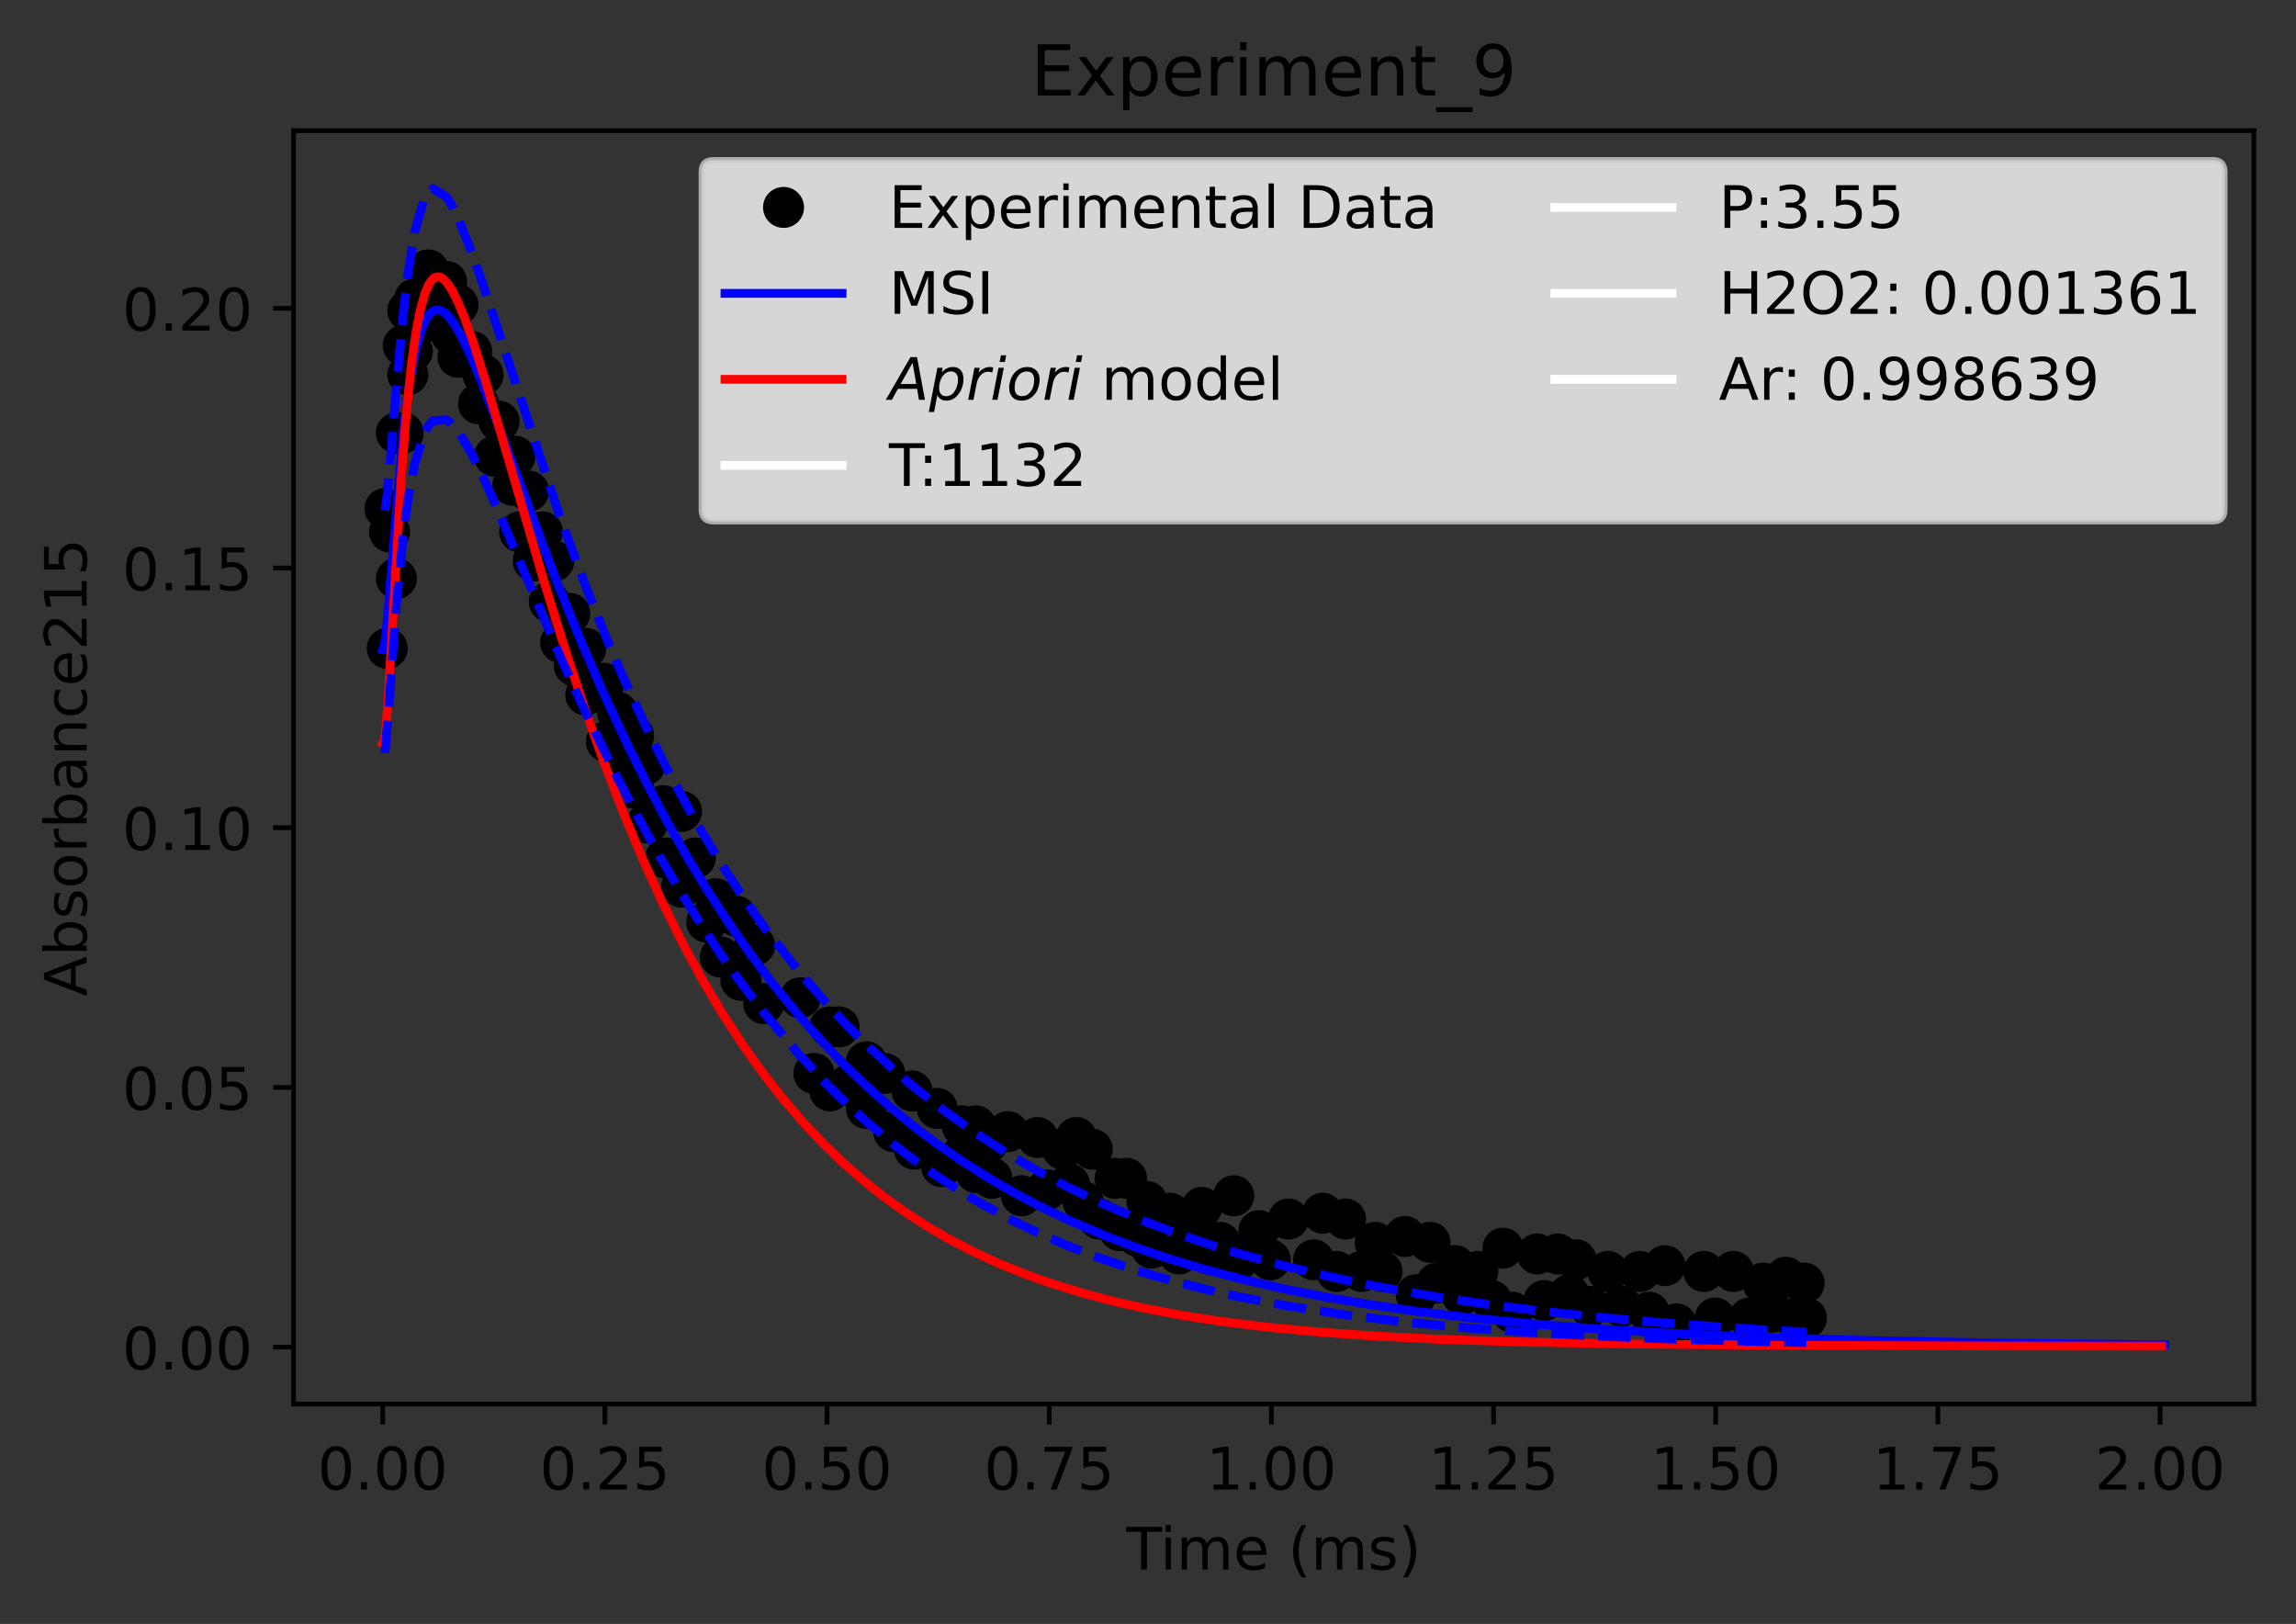 <?xml version="1.0" encoding="utf-8" standalone="no"?>
<!DOCTYPE svg PUBLIC "-//W3C//DTD SVG 1.1//EN"
  "http://www.w3.org/Graphics/SVG/1.1/DTD/svg11.dtd">
<!-- Created with matplotlib (https://matplotlib.org/) -->
<svg height="277.314pt" version="1.1" viewBox="0 0 392.144 277.314" width="392.144pt" xmlns="http://www.w3.org/2000/svg" xmlns:xlink="http://www.w3.org/1999/xlink">
 <rect x="0" y="0" width="392.144" height="277.314" fill="#333333" stroke="none"/>
 <defs>
  <style type="text/css">*{stroke-linecap:butt;stroke-linejoin:round;}</style>
 </defs>
 <g id="figure_1">
  <g id="patch_1">
   <path d="M 0 277.314 
L 392.144 277.314 
L 392.144 0 
L 0 0 
z
" style="fill:none;"/>
  </g>
  <g id="axes_1">
   <g id="patch_2">
    <path d="M 50.144 239.758 
L 384.944 239.758 
L 384.944 22.318 
L 50.144 22.318 
z
" style="fill:none;"/>
   </g>
   <g id="matplotlib.axis_1">
    <g id="xtick_1">
     <g id="line2d_1">
      <defs>
       <path d="M 0 0 
L 0 3.5 
" id="m991ef7a94b" style="stroke:#000000;stroke-width:0.8;"/>
      </defs>
      <g>
       <use style="stroke:#000000;stroke-width:0.8;" x="65.362" xlink:href="#m991ef7a94b" y="239.758"/>
      </g>
     </g>
     <g id="text_1">
      <!-- 0.00 -->
      <g transform="translate(54.229 254.357)scale(0.1 -0.1)">
       <defs>
        <path d="M 31.781 66.406 
Q 24.172 66.406 20.328 58.906 
Q 16.5 51.422 16.5 36.375 
Q 16.5 21.391 20.328 13.891 
Q 24.172 6.391 31.781 6.391 
Q 39.453 6.391 43.281 13.891 
Q 47.125 21.391 47.125 36.375 
Q 47.125 51.422 43.281 58.906 
Q 39.453 66.406 31.781 66.406 
z
M 31.781 74.219 
Q 44.047 74.219 50.516 64.516 
Q 56.984 54.828 56.984 36.375 
Q 56.984 17.969 50.516 8.266 
Q 44.047 -1.422 31.781 -1.422 
Q 19.531 -1.422 13.062 8.266 
Q 6.594 17.969 6.594 36.375 
Q 6.594 54.828 13.062 64.516 
Q 19.531 74.219 31.781 74.219 
z
" id="DejaVuSans-48"/>
        <path d="M 10.688 12.406 
L 21 12.406 
L 21 0 
L 10.688 0 
z
" id="DejaVuSans-46"/>
       </defs>
       <use xlink:href="#DejaVuSans-48"/>
       <use x="63.623" xlink:href="#DejaVuSans-46"/>
       <use x="95.41" xlink:href="#DejaVuSans-48"/>
       <use x="159.033" xlink:href="#DejaVuSans-48"/>
      </g>
     </g>
    </g>
    <g id="xtick_2">
     <g id="line2d_2">
      <g>
       <use style="stroke:#000000;stroke-width:0.8;" x="103.308" xlink:href="#m991ef7a94b" y="239.758"/>
      </g>
     </g>
     <g id="text_2">
      <!-- 0.25 -->
      <g transform="translate(92.175 254.357)scale(0.1 -0.1)">
       <defs>
        <path d="M 19.188 8.297 
L 53.609 8.297 
L 53.609 0 
L 7.328 0 
L 7.328 8.297 
Q 12.938 14.109 22.625 23.891 
Q 32.328 33.688 34.812 36.531 
Q 39.547 41.844 41.422 45.531 
Q 43.312 49.219 43.312 52.781 
Q 43.312 58.594 39.234 62.25 
Q 35.156 65.922 28.609 65.922 
Q 23.969 65.922 18.812 64.312 
Q 13.672 62.703 7.812 59.422 
L 7.812 69.391 
Q 13.766 71.781 18.938 73 
Q 24.125 74.219 28.422 74.219 
Q 39.75 74.219 46.484 68.547 
Q 53.219 62.891 53.219 53.422 
Q 53.219 48.922 51.531 44.891 
Q 49.859 40.875 45.406 35.406 
Q 44.188 33.984 37.641 27.219 
Q 31.109 20.453 19.188 8.297 
z
" id="DejaVuSans-50"/>
        <path d="M 10.797 72.906 
L 49.516 72.906 
L 49.516 64.594 
L 19.828 64.594 
L 19.828 46.734 
Q 21.969 47.469 24.109 47.828 
Q 26.266 48.188 28.422 48.188 
Q 40.625 48.188 47.75 41.5 
Q 54.891 34.812 54.891 23.391 
Q 54.891 11.625 47.562 5.094 
Q 40.234 -1.422 26.906 -1.422 
Q 22.312 -1.422 17.547 -0.641 
Q 12.797 0.141 7.719 1.703 
L 7.719 11.625 
Q 12.109 9.234 16.797 8.062 
Q 21.484 6.891 26.703 6.891 
Q 35.156 6.891 40.078 11.328 
Q 45.016 15.766 45.016 23.391 
Q 45.016 31 40.078 35.438 
Q 35.156 39.891 26.703 39.891 
Q 22.75 39.891 18.812 39.016 
Q 14.891 38.141 10.797 36.281 
z
" id="DejaVuSans-53"/>
       </defs>
       <use xlink:href="#DejaVuSans-48"/>
       <use x="63.623" xlink:href="#DejaVuSans-46"/>
       <use x="95.41" xlink:href="#DejaVuSans-50"/>
       <use x="159.033" xlink:href="#DejaVuSans-53"/>
      </g>
     </g>
    </g>
    <g id="xtick_3">
     <g id="line2d_3">
      <g>
       <use style="stroke:#000000;stroke-width:0.8;" x="141.254" xlink:href="#m991ef7a94b" y="239.758"/>
      </g>
     </g>
     <g id="text_3">
      <!-- 0.50 -->
      <g transform="translate(130.121 254.357)scale(0.1 -0.1)">
       <use xlink:href="#DejaVuSans-48"/>
       <use x="63.623" xlink:href="#DejaVuSans-46"/>
       <use x="95.41" xlink:href="#DejaVuSans-53"/>
       <use x="159.033" xlink:href="#DejaVuSans-48"/>
      </g>
     </g>
    </g>
    <g id="xtick_4">
     <g id="line2d_4">
      <g>
       <use style="stroke:#000000;stroke-width:0.8;" x="179.2" xlink:href="#m991ef7a94b" y="239.758"/>
      </g>
     </g>
     <g id="text_4">
      <!-- 0.75 -->
      <g transform="translate(168.067 254.357)scale(0.1 -0.1)">
       <defs>
        <path d="M 8.203 72.906 
L 55.078 72.906 
L 55.078 68.703 
L 28.609 0 
L 18.312 0 
L 43.219 64.594 
L 8.203 64.594 
z
" id="DejaVuSans-55"/>
       </defs>
       <use xlink:href="#DejaVuSans-48"/>
       <use x="63.623" xlink:href="#DejaVuSans-46"/>
       <use x="95.41" xlink:href="#DejaVuSans-55"/>
       <use x="159.033" xlink:href="#DejaVuSans-53"/>
      </g>
     </g>
    </g>
    <g id="xtick_5">
     <g id="line2d_5">
      <g>
       <use style="stroke:#000000;stroke-width:0.8;" x="217.146" xlink:href="#m991ef7a94b" y="239.758"/>
      </g>
     </g>
     <g id="text_5">
      <!-- 1.00 -->
      <g transform="translate(206.013 254.357)scale(0.1 -0.1)">
       <defs>
        <path d="M 12.406 8.297 
L 28.516 8.297 
L 28.516 63.922 
L 10.984 60.406 
L 10.984 69.391 
L 28.422 72.906 
L 38.281 72.906 
L 38.281 8.297 
L 54.391 8.297 
L 54.391 0 
L 12.406 0 
z
" id="DejaVuSans-49"/>
       </defs>
       <use xlink:href="#DejaVuSans-49"/>
       <use x="63.623" xlink:href="#DejaVuSans-46"/>
       <use x="95.41" xlink:href="#DejaVuSans-48"/>
       <use x="159.033" xlink:href="#DejaVuSans-48"/>
      </g>
     </g>
    </g>
    <g id="xtick_6">
     <g id="line2d_6">
      <g>
       <use style="stroke:#000000;stroke-width:0.8;" x="255.092" xlink:href="#m991ef7a94b" y="239.758"/>
      </g>
     </g>
     <g id="text_6">
      <!-- 1.25 -->
      <g transform="translate(243.959 254.357)scale(0.1 -0.1)">
       <use xlink:href="#DejaVuSans-49"/>
       <use x="63.623" xlink:href="#DejaVuSans-46"/>
       <use x="95.41" xlink:href="#DejaVuSans-50"/>
       <use x="159.033" xlink:href="#DejaVuSans-53"/>
      </g>
     </g>
    </g>
    <g id="xtick_7">
     <g id="line2d_7">
      <g>
       <use style="stroke:#000000;stroke-width:0.8;" x="293.038" xlink:href="#m991ef7a94b" y="239.758"/>
      </g>
     </g>
     <g id="text_7">
      <!-- 1.50 -->
      <g transform="translate(281.905 254.357)scale(0.1 -0.1)">
       <use xlink:href="#DejaVuSans-49"/>
       <use x="63.623" xlink:href="#DejaVuSans-46"/>
       <use x="95.41" xlink:href="#DejaVuSans-53"/>
       <use x="159.033" xlink:href="#DejaVuSans-48"/>
      </g>
     </g>
    </g>
    <g id="xtick_8">
     <g id="line2d_8">
      <g>
       <use style="stroke:#000000;stroke-width:0.8;" x="330.983" xlink:href="#m991ef7a94b" y="239.758"/>
      </g>
     </g>
     <g id="text_8">
      <!-- 1.75 -->
      <g transform="translate(319.851 254.357)scale(0.1 -0.1)">
       <use xlink:href="#DejaVuSans-49"/>
       <use x="63.623" xlink:href="#DejaVuSans-46"/>
       <use x="95.41" xlink:href="#DejaVuSans-55"/>
       <use x="159.033" xlink:href="#DejaVuSans-53"/>
      </g>
     </g>
    </g>
    <g id="xtick_9">
     <g id="line2d_9">
      <g>
       <use style="stroke:#000000;stroke-width:0.8;" x="368.929" xlink:href="#m991ef7a94b" y="239.758"/>
      </g>
     </g>
     <g id="text_9">
      <!-- 2.00 -->
      <g transform="translate(357.797 254.357)scale(0.1 -0.1)">
       <use xlink:href="#DejaVuSans-50"/>
       <use x="63.623" xlink:href="#DejaVuSans-46"/>
       <use x="95.41" xlink:href="#DejaVuSans-48"/>
       <use x="159.033" xlink:href="#DejaVuSans-48"/>
      </g>
     </g>
    </g>
    <g id="text_10">
     <!-- Time (ms) -->
     <g transform="translate(192.345 268.035)scale(0.1 -0.1)">
      <defs>
       <path d="M -0.297 72.906 
L 61.375 72.906 
L 61.375 64.594 
L 35.5 64.594 
L 35.5 0 
L 25.594 0 
L 25.594 64.594 
L -0.297 64.594 
z
" id="DejaVuSans-84"/>
       <path d="M 9.422 54.688 
L 18.406 54.688 
L 18.406 0 
L 9.422 0 
z
M 9.422 75.984 
L 18.406 75.984 
L 18.406 64.594 
L 9.422 64.594 
z
" id="DejaVuSans-105"/>
       <path d="M 52 44.188 
Q 55.375 50.25 60.062 53.125 
Q 64.75 56 71.094 56 
Q 79.641 56 84.281 50.016 
Q 88.922 44.047 88.922 33.016 
L 88.922 0 
L 79.891 0 
L 79.891 32.719 
Q 79.891 40.578 77.094 44.375 
Q 74.312 48.188 68.609 48.188 
Q 61.625 48.188 57.562 43.547 
Q 53.516 38.922 53.516 30.906 
L 53.516 0 
L 44.484 0 
L 44.484 32.719 
Q 44.484 40.625 41.703 44.406 
Q 38.922 48.188 33.109 48.188 
Q 26.219 48.188 22.156 43.531 
Q 18.109 38.875 18.109 30.906 
L 18.109 0 
L 9.078 0 
L 9.078 54.688 
L 18.109 54.688 
L 18.109 46.188 
Q 21.188 51.219 25.484 53.609 
Q 29.781 56 35.688 56 
Q 41.656 56 45.828 52.969 
Q 50 49.953 52 44.188 
z
" id="DejaVuSans-109"/>
       <path d="M 56.203 29.594 
L 56.203 25.203 
L 14.891 25.203 
Q 15.484 15.922 20.484 11.062 
Q 25.484 6.203 34.422 6.203 
Q 39.594 6.203 44.453 7.469 
Q 49.312 8.734 54.109 11.281 
L 54.109 2.781 
Q 49.266 0.734 44.188 -0.344 
Q 39.109 -1.422 33.891 -1.422 
Q 20.797 -1.422 13.156 6.188 
Q 5.516 13.812 5.516 26.812 
Q 5.516 40.234 12.766 48.109 
Q 20.016 56 32.328 56 
Q 43.359 56 49.781 48.891 
Q 56.203 41.797 56.203 29.594 
z
M 47.219 32.234 
Q 47.125 39.594 43.094 43.984 
Q 39.062 48.391 32.422 48.391 
Q 24.906 48.391 20.391 44.141 
Q 15.875 39.891 15.188 32.172 
z
" id="DejaVuSans-101"/>
       <path id="DejaVuSans-32"/>
       <path d="M 31 75.875 
Q 24.469 64.656 21.281 53.656 
Q 18.109 42.672 18.109 31.391 
Q 18.109 20.125 21.312 9.062 
Q 24.516 -2 31 -13.188 
L 23.188 -13.188 
Q 15.875 -1.703 12.234 9.375 
Q 8.594 20.453 8.594 31.391 
Q 8.594 42.281 12.203 53.312 
Q 15.828 64.359 23.188 75.875 
z
" id="DejaVuSans-40"/>
       <path d="M 44.281 53.078 
L 44.281 44.578 
Q 40.484 46.531 36.375 47.5 
Q 32.281 48.484 27.875 48.484 
Q 21.188 48.484 17.844 46.438 
Q 14.5 44.391 14.5 40.281 
Q 14.5 37.156 16.891 35.375 
Q 19.281 33.594 26.516 31.984 
L 29.594 31.297 
Q 39.156 29.25 43.188 25.516 
Q 47.219 21.781 47.219 15.094 
Q 47.219 7.469 41.188 3.016 
Q 35.156 -1.422 24.609 -1.422 
Q 20.219 -1.422 15.453 -0.562 
Q 10.688 0.297 5.422 2 
L 5.422 11.281 
Q 10.406 8.688 15.234 7.391 
Q 20.062 6.109 24.812 6.109 
Q 31.156 6.109 34.562 8.281 
Q 37.984 10.453 37.984 14.406 
Q 37.984 18.062 35.516 20.016 
Q 33.062 21.969 24.703 23.781 
L 21.578 24.516 
Q 13.234 26.266 9.516 29.906 
Q 5.812 33.547 5.812 39.891 
Q 5.812 47.609 11.281 51.797 
Q 16.75 56 26.812 56 
Q 31.781 56 36.172 55.266 
Q 40.578 54.547 44.281 53.078 
z
" id="DejaVuSans-115"/>
       <path d="M 8.016 75.875 
L 15.828 75.875 
Q 23.141 64.359 26.781 53.312 
Q 30.422 42.281 30.422 31.391 
Q 30.422 20.453 26.781 9.375 
Q 23.141 -1.703 15.828 -13.188 
L 8.016 -13.188 
Q 14.5 -2 17.703 9.062 
Q 20.906 20.125 20.906 31.391 
Q 20.906 42.672 17.703 53.656 
Q 14.5 64.656 8.016 75.875 
z
" id="DejaVuSans-41"/>
      </defs>
      <use xlink:href="#DejaVuSans-84"/>
      <use x="57.959" xlink:href="#DejaVuSans-105"/>
      <use x="85.742" xlink:href="#DejaVuSans-109"/>
      <use x="183.154" xlink:href="#DejaVuSans-101"/>
      <use x="244.678" xlink:href="#DejaVuSans-32"/>
      <use x="276.465" xlink:href="#DejaVuSans-40"/>
      <use x="315.479" xlink:href="#DejaVuSans-109"/>
      <use x="412.891" xlink:href="#DejaVuSans-115"/>
      <use x="464.99" xlink:href="#DejaVuSans-41"/>
     </g>
    </g>
   </g>
   <g id="matplotlib.axis_2">
    <g id="ytick_1">
     <g id="line2d_10">
      <defs>
       <path d="M 0 0 
L -3.5 0 
" id="m1f6a746449" style="stroke:#000000;stroke-width:0.8;"/>
      </defs>
      <g>
       <use style="stroke:#000000;stroke-width:0.8;" x="50.144" xlink:href="#m1f6a746449" y="230.047"/>
      </g>
     </g>
     <g id="text_11">
      <!-- 0.00 -->
      <g transform="translate(20.878 233.846)scale(0.1 -0.1)">
       <use xlink:href="#DejaVuSans-48"/>
       <use x="63.623" xlink:href="#DejaVuSans-46"/>
       <use x="95.41" xlink:href="#DejaVuSans-48"/>
       <use x="159.033" xlink:href="#DejaVuSans-48"/>
      </g>
     </g>
    </g>
    <g id="ytick_2">
     <g id="line2d_11">
      <g>
       <use style="stroke:#000000;stroke-width:0.8;" x="50.144" xlink:href="#m1f6a746449" y="185.697"/>
      </g>
     </g>
     <g id="text_12">
      <!-- 0.05 -->
      <g transform="translate(20.878 189.496)scale(0.1 -0.1)">
       <use xlink:href="#DejaVuSans-48"/>
       <use x="63.623" xlink:href="#DejaVuSans-46"/>
       <use x="95.41" xlink:href="#DejaVuSans-48"/>
       <use x="159.033" xlink:href="#DejaVuSans-53"/>
      </g>
     </g>
    </g>
    <g id="ytick_3">
     <g id="line2d_12">
      <g>
       <use style="stroke:#000000;stroke-width:0.8;" x="50.144" xlink:href="#m1f6a746449" y="141.347"/>
      </g>
     </g>
     <g id="text_13">
      <!-- 0.10 -->
      <g transform="translate(20.878 145.147)scale(0.1 -0.1)">
       <use xlink:href="#DejaVuSans-48"/>
       <use x="63.623" xlink:href="#DejaVuSans-46"/>
       <use x="95.41" xlink:href="#DejaVuSans-49"/>
       <use x="159.033" xlink:href="#DejaVuSans-48"/>
      </g>
     </g>
    </g>
    <g id="ytick_4">
     <g id="line2d_13">
      <g>
       <use style="stroke:#000000;stroke-width:0.8;" x="50.144" xlink:href="#m1f6a746449" y="96.998"/>
      </g>
     </g>
     <g id="text_14">
      <!-- 0.15 -->
      <g transform="translate(20.878 100.797)scale(0.1 -0.1)">
       <use xlink:href="#DejaVuSans-48"/>
       <use x="63.623" xlink:href="#DejaVuSans-46"/>
       <use x="95.41" xlink:href="#DejaVuSans-49"/>
       <use x="159.033" xlink:href="#DejaVuSans-53"/>
      </g>
     </g>
    </g>
    <g id="ytick_5">
     <g id="line2d_14">
      <g>
       <use style="stroke:#000000;stroke-width:0.8;" x="50.144" xlink:href="#m1f6a746449" y="52.648"/>
      </g>
     </g>
     <g id="text_15">
      <!-- 0.20 -->
      <g transform="translate(20.878 56.447)scale(0.1 -0.1)">
       <use xlink:href="#DejaVuSans-48"/>
       <use x="63.623" xlink:href="#DejaVuSans-46"/>
       <use x="95.41" xlink:href="#DejaVuSans-50"/>
       <use x="159.033" xlink:href="#DejaVuSans-48"/>
      </g>
     </g>
    </g>
    <g id="text_16">
     <!-- Absorbance215 -->
     <g transform="translate(14.798 170.129)rotate(-90)scale(0.1 -0.1)">
      <defs>
       <path d="M 34.188 63.188 
L 20.797 26.906 
L 47.609 26.906 
z
M 28.609 72.906 
L 39.797 72.906 
L 67.578 0 
L 57.328 0 
L 50.688 18.703 
L 17.828 18.703 
L 11.188 0 
L 0.781 0 
z
" id="DejaVuSans-65"/>
       <path d="M 48.688 27.297 
Q 48.688 37.203 44.609 42.844 
Q 40.531 48.484 33.406 48.484 
Q 26.266 48.484 22.188 42.844 
Q 18.109 37.203 18.109 27.297 
Q 18.109 17.391 22.188 11.75 
Q 26.266 6.109 33.406 6.109 
Q 40.531 6.109 44.609 11.75 
Q 48.688 17.391 48.688 27.297 
z
M 18.109 46.391 
Q 20.953 51.266 25.266 53.625 
Q 29.594 56 35.594 56 
Q 45.562 56 51.781 48.094 
Q 58.016 40.188 58.016 27.297 
Q 58.016 14.406 51.781 6.484 
Q 45.562 -1.422 35.594 -1.422 
Q 29.594 -1.422 25.266 0.953 
Q 20.953 3.328 18.109 8.203 
L 18.109 0 
L 9.078 0 
L 9.078 75.984 
L 18.109 75.984 
z
" id="DejaVuSans-98"/>
       <path d="M 30.609 48.391 
Q 23.391 48.391 19.188 42.75 
Q 14.984 37.109 14.984 27.297 
Q 14.984 17.484 19.156 11.844 
Q 23.344 6.203 30.609 6.203 
Q 37.797 6.203 41.984 11.859 
Q 46.188 17.531 46.188 27.297 
Q 46.188 37.016 41.984 42.703 
Q 37.797 48.391 30.609 48.391 
z
M 30.609 56 
Q 42.328 56 49.016 48.375 
Q 55.719 40.766 55.719 27.297 
Q 55.719 13.875 49.016 6.219 
Q 42.328 -1.422 30.609 -1.422 
Q 18.844 -1.422 12.172 6.219 
Q 5.516 13.875 5.516 27.297 
Q 5.516 40.766 12.172 48.375 
Q 18.844 56 30.609 56 
z
" id="DejaVuSans-111"/>
       <path d="M 41.109 46.297 
Q 39.594 47.172 37.812 47.578 
Q 36.031 48 33.891 48 
Q 26.266 48 22.188 43.047 
Q 18.109 38.094 18.109 28.812 
L 18.109 0 
L 9.078 0 
L 9.078 54.688 
L 18.109 54.688 
L 18.109 46.188 
Q 20.953 51.172 25.484 53.578 
Q 30.031 56 36.531 56 
Q 37.453 56 38.578 55.875 
Q 39.703 55.766 41.062 55.516 
z
" id="DejaVuSans-114"/>
       <path d="M 34.281 27.484 
Q 23.391 27.484 19.188 25 
Q 14.984 22.516 14.984 16.5 
Q 14.984 11.719 18.141 8.906 
Q 21.297 6.109 26.703 6.109 
Q 34.188 6.109 38.703 11.406 
Q 43.219 16.703 43.219 25.484 
L 43.219 27.484 
z
M 52.203 31.203 
L 52.203 0 
L 43.219 0 
L 43.219 8.297 
Q 40.141 3.328 35.547 0.953 
Q 30.953 -1.422 24.312 -1.422 
Q 15.922 -1.422 10.953 3.297 
Q 6 8.016 6 15.922 
Q 6 25.141 12.172 29.828 
Q 18.359 34.516 30.609 34.516 
L 43.219 34.516 
L 43.219 35.406 
Q 43.219 41.609 39.141 45 
Q 35.062 48.391 27.688 48.391 
Q 23 48.391 18.547 47.266 
Q 14.109 46.141 10.016 43.891 
L 10.016 52.203 
Q 14.938 54.109 19.578 55.047 
Q 24.219 56 28.609 56 
Q 40.484 56 46.344 49.844 
Q 52.203 43.703 52.203 31.203 
z
" id="DejaVuSans-97"/>
       <path d="M 54.891 33.016 
L 54.891 0 
L 45.906 0 
L 45.906 32.719 
Q 45.906 40.484 42.875 44.328 
Q 39.844 48.188 33.797 48.188 
Q 26.516 48.188 22.312 43.547 
Q 18.109 38.922 18.109 30.906 
L 18.109 0 
L 9.078 0 
L 9.078 54.688 
L 18.109 54.688 
L 18.109 46.188 
Q 21.344 51.125 25.703 53.562 
Q 30.078 56 35.797 56 
Q 45.219 56 50.047 50.172 
Q 54.891 44.344 54.891 33.016 
z
" id="DejaVuSans-110"/>
       <path d="M 48.781 52.594 
L 48.781 44.188 
Q 44.969 46.297 41.141 47.344 
Q 37.312 48.391 33.406 48.391 
Q 24.656 48.391 19.812 42.844 
Q 14.984 37.312 14.984 27.297 
Q 14.984 17.281 19.812 11.734 
Q 24.656 6.203 33.406 6.203 
Q 37.312 6.203 41.141 7.25 
Q 44.969 8.297 48.781 10.406 
L 48.781 2.094 
Q 45.016 0.344 40.984 -0.531 
Q 36.969 -1.422 32.422 -1.422 
Q 20.062 -1.422 12.781 6.344 
Q 5.516 14.109 5.516 27.297 
Q 5.516 40.672 12.859 48.328 
Q 20.219 56 33.016 56 
Q 37.156 56 41.109 55.141 
Q 45.062 54.297 48.781 52.594 
z
" id="DejaVuSans-99"/>
      </defs>
      <use xlink:href="#DejaVuSans-65"/>
      <use x="68.408" xlink:href="#DejaVuSans-98"/>
      <use x="131.885" xlink:href="#DejaVuSans-115"/>
      <use x="183.984" xlink:href="#DejaVuSans-111"/>
      <use x="245.166" xlink:href="#DejaVuSans-114"/>
      <use x="286.279" xlink:href="#DejaVuSans-98"/>
      <use x="349.756" xlink:href="#DejaVuSans-97"/>
      <use x="411.035" xlink:href="#DejaVuSans-110"/>
      <use x="474.414" xlink:href="#DejaVuSans-99"/>
      <use x="529.395" xlink:href="#DejaVuSans-101"/>
      <use x="590.918" xlink:href="#DejaVuSans-50"/>
      <use x="654.541" xlink:href="#DejaVuSans-49"/>
      <use x="718.164" xlink:href="#DejaVuSans-53"/>
     </g>
    </g>
   </g>
   <g id="line2d_15">
    <defs>
     <path d="M 0 3 
C 0.796 3 1.559 2.684 2.121 2.121 
C 2.684 1.559 3 0.796 3 0 
C 3 -0.796 2.684 -1.559 2.121 -2.121 
C 1.559 -2.684 0.796 -3 0 -3 
C -0.796 -3 -1.559 -2.684 -2.121 -2.121 
C -2.684 -1.559 -3 -0.796 -3 0 
C -3 0.796 -2.684 1.559 -2.121 2.121 
C -1.559 2.684 -0.796 3 0 3 
z
" id="m01fc2dcf02" style="stroke:#000000;"/>
    </defs>
    <g clip-path="url(#p5f492cc153)">
     <use style="stroke:#000000;" x="65.752" xlink:href="#m01fc2dcf02" y="86.855"/>
     <use style="stroke:#000000;" x="66.141" xlink:href="#m01fc2dcf02" y="110.72"/>
     <use style="stroke:#000000;" x="66.531" xlink:href="#m01fc2dcf02" y="90.832"/>
     <use style="stroke:#000000;" x="67.7" xlink:href="#m01fc2dcf02" y="98.788"/>
     <use style="stroke:#000000;" x="67.7" xlink:href="#m01fc2dcf02" y="73.928"/>
     <use style="stroke:#000000;" x="68.869" xlink:href="#m01fc2dcf02" y="73.928"/>
     <use style="stroke:#000000;" x="68.869" xlink:href="#m01fc2dcf02" y="59.012"/>
     <use style="stroke:#000000;" x="69.648" xlink:href="#m01fc2dcf02" y="63.984"/>
     <use style="stroke:#000000;" x="69.648" xlink:href="#m01fc2dcf02" y="53.045"/>
     <use style="stroke:#000000;" x="70.428" xlink:href="#m01fc2dcf02" y="60.006"/>
     <use style="stroke:#000000;" x="70.817" xlink:href="#m01fc2dcf02" y="51.057"/>
     <use style="stroke:#000000;" x="72.376" xlink:href="#m01fc2dcf02" y="55.035"/>
     <use style="stroke:#000000;" x="73.156" xlink:href="#m01fc2dcf02" y="46.085"/>
     <use style="stroke:#000000;" x="73.935" xlink:href="#m01fc2dcf02" y="53.045"/>
     <use style="stroke:#000000;" x="76.273" xlink:href="#m01fc2dcf02" y="48.074"/>
     <use style="stroke:#000000;" x="77.052" xlink:href="#m01fc2dcf02" y="57.023"/>
     <use style="stroke:#000000;" x="78.222" xlink:href="#m01fc2dcf02" y="52.051"/>
     <use style="stroke:#000000;" x="78.222" xlink:href="#m01fc2dcf02" y="61.001"/>
     <use style="stroke:#000000;" x="80.56" xlink:href="#m01fc2dcf02" y="60.006"/>
     <use style="stroke:#000000;" x="81.729" xlink:href="#m01fc2dcf02" y="68.956"/>
     <use style="stroke:#000000;" x="82.508" xlink:href="#m01fc2dcf02" y="63.984"/>
     <use style="stroke:#000000;" x="84.457" xlink:href="#m01fc2dcf02" y="77.905"/>
     <use style="stroke:#000000;" x="85.236" xlink:href="#m01fc2dcf02" y="71.939"/>
     <use style="stroke:#000000;" x="87.574" xlink:href="#m01fc2dcf02" y="82.878"/>
     <use style="stroke:#000000;" x="87.964" xlink:href="#m01fc2dcf02" y="77.905"/>
     <use style="stroke:#000000;" x="88.743" xlink:href="#m01fc2dcf02" y="90.832"/>
     <use style="stroke:#000000;" x="90.302" xlink:href="#m01fc2dcf02" y="83.872"/>
     <use style="stroke:#000000;" x="91.081" xlink:href="#m01fc2dcf02" y="95.805"/>
     <use style="stroke:#000000;" x="92.64" xlink:href="#m01fc2dcf02" y="90.832"/>
     <use style="stroke:#000000;" x="93.809" xlink:href="#m01fc2dcf02" y="102.765"/>
     <use style="stroke:#000000;" x="94.588" xlink:href="#m01fc2dcf02" y="95.805"/>
     <use style="stroke:#000000;" x="95.758" xlink:href="#m01fc2dcf02" y="109.726"/>
     <use style="stroke:#000000;" x="97.316" xlink:href="#m01fc2dcf02" y="104.754"/>
     <use style="stroke:#000000;" x="98.096" xlink:href="#m01fc2dcf02" y="113.703"/>
     <use style="stroke:#000000;" x="100.044" xlink:href="#m01fc2dcf02" y="110.72"/>
     <use style="stroke:#000000;" x="100.044" xlink:href="#m01fc2dcf02" y="118.675"/>
     <use style="stroke:#000000;" x="103.162" xlink:href="#m01fc2dcf02" y="116.686"/>
     <use style="stroke:#000000;" x="103.551" xlink:href="#m01fc2dcf02" y="126.63"/>
     <use style="stroke:#000000;" x="105.5" xlink:href="#m01fc2dcf02" y="121.659"/>
     <use style="stroke:#000000;" x="106.279" xlink:href="#m01fc2dcf02" y="130.608"/>
     <use style="stroke:#000000;" x="108.228" xlink:href="#m01fc2dcf02" y="125.636"/>
     <use style="stroke:#000000;" x="108.228" xlink:href="#m01fc2dcf02" y="134.586"/>
     <use style="stroke:#000000;" x="110.176" xlink:href="#m01fc2dcf02" y="130.608"/>
     <use style="stroke:#000000;" x="110.566" xlink:href="#m01fc2dcf02" y="140.552"/>
     <use style="stroke:#000000;" x="113.294" xlink:href="#m01fc2dcf02" y="137.569"/>
     <use style="stroke:#000000;" x="113.683" xlink:href="#m01fc2dcf02" y="146.518"/>
     <use style="stroke:#000000;" x="116.411" xlink:href="#m01fc2dcf02" y="138.563"/>
     <use style="stroke:#000000;" x="116.411" xlink:href="#m01fc2dcf02" y="151.49"/>
     <use style="stroke:#000000;" x="118.749" xlink:href="#m01fc2dcf02" y="146.518"/>
     <use style="stroke:#000000;" x="120.698" xlink:href="#m01fc2dcf02" y="157.457"/>
     <use style="stroke:#000000;" x="122.256" xlink:href="#m01fc2dcf02" y="153.479"/>
     <use style="stroke:#000000;" x="123.036" xlink:href="#m01fc2dcf02" y="163.423"/>
     <use style="stroke:#000000;" x="125.764" xlink:href="#m01fc2dcf02" y="156.462"/>
     <use style="stroke:#000000;" x="126.543" xlink:href="#m01fc2dcf02" y="167.4"/>
     <use style="stroke:#000000;" x="128.881" xlink:href="#m01fc2dcf02" y="161.434"/>
     <use style="stroke:#000000;" x="130.44" xlink:href="#m01fc2dcf02" y="171.378"/>
     <use style="stroke:#000000;" x="136.675" xlink:href="#m01fc2dcf02" y="170.384"/>
     <use style="stroke:#000000;" x="139.013" xlink:href="#m01fc2dcf02" y="183.311"/>
     <use style="stroke:#000000;" x="141.74" xlink:href="#m01fc2dcf02" y="175.356"/>
     <use style="stroke:#000000;" x="141.74" xlink:href="#m01fc2dcf02" y="186.294"/>
     <use style="stroke:#000000;" x="143.299" xlink:href="#m01fc2dcf02" y="175.356"/>
     <use style="stroke:#000000;" x="144.858" xlink:href="#m01fc2dcf02" y="185.3"/>
     <use style="stroke:#000000;" x="147.976" xlink:href="#m01fc2dcf02" y="181.322"/>
     <use style="stroke:#000000;" x="147.976" xlink:href="#m01fc2dcf02" y="189.277"/>
     <use style="stroke:#000000;" x="151.093" xlink:href="#m01fc2dcf02" y="183.311"/>
     <use style="stroke:#000000;" x="152.652" xlink:href="#m01fc2dcf02" y="193.255"/>
     <use style="stroke:#000000;" x="155.77" xlink:href="#m01fc2dcf02" y="186.294"/>
     <use style="stroke:#000000;" x="156.16" xlink:href="#m01fc2dcf02" y="196.238"/>
     <use style="stroke:#000000;" x="160.056" xlink:href="#m01fc2dcf02" y="189.277"/>
     <use style="stroke:#000000;" x="160.836" xlink:href="#m01fc2dcf02" y="199.221"/>
     <use style="stroke:#000000;" x="164.343" xlink:href="#m01fc2dcf02" y="192.26"/>
     <use style="stroke:#000000;" x="164.343" xlink:href="#m01fc2dcf02" y="197.232"/>
     <use style="stroke:#000000;" x="166.682" xlink:href="#m01fc2dcf02" y="192.26"/>
     <use style="stroke:#000000;" x="166.682" xlink:href="#m01fc2dcf02" y="200.215"/>
     <use style="stroke:#000000;" x="168.629" xlink:href="#m01fc2dcf02" y="195.243"/>
     <use style="stroke:#000000;" x="169.409" xlink:href="#m01fc2dcf02" y="201.21"/>
     <use style="stroke:#000000;" x="172.137" xlink:href="#m01fc2dcf02" y="193.255"/>
     <use style="stroke:#000000;" x="174.474" xlink:href="#m01fc2dcf02" y="204.193"/>
     <use style="stroke:#000000;" x="177.203" xlink:href="#m01fc2dcf02" y="194.249"/>
     <use style="stroke:#000000;" x="178.762" xlink:href="#m01fc2dcf02" y="203.198"/>
     <use style="stroke:#000000;" x="181.49" xlink:href="#m01fc2dcf02" y="196.238"/>
     <use style="stroke:#000000;" x="182.658" xlink:href="#m01fc2dcf02" y="202.204"/>
     <use style="stroke:#000000;" x="183.827" xlink:href="#m01fc2dcf02" y="194.249"/>
     <use style="stroke:#000000;" x="184.996" xlink:href="#m01fc2dcf02" y="205.187"/>
     <use style="stroke:#000000;" x="186.555" xlink:href="#m01fc2dcf02" y="196.238"/>
     <use style="stroke:#000000;" x="187.725" xlink:href="#m01fc2dcf02" y="208.17"/>
     <use style="stroke:#000000;" x="190.452" xlink:href="#m01fc2dcf02" y="201.21"/>
     <use style="stroke:#000000;" x="191.231" xlink:href="#m01fc2dcf02" y="210.159"/>
     <use style="stroke:#000000;" x="192.4" xlink:href="#m01fc2dcf02" y="201.21"/>
     <use style="stroke:#000000;" x="194.349" xlink:href="#m01fc2dcf02" y="211.154"/>
     <use style="stroke:#000000;" x="195.907" xlink:href="#m01fc2dcf02" y="205.187"/>
     <use style="stroke:#000000;" x="196.688" xlink:href="#m01fc2dcf02" y="213.142"/>
     <use style="stroke:#000000;" x="199.804" xlink:href="#m01fc2dcf02" y="207.176"/>
     <use style="stroke:#000000;" x="201.363" xlink:href="#m01fc2dcf02" y="214.137"/>
     <use style="stroke:#000000;" x="202.921" xlink:href="#m01fc2dcf02" y="209.165"/>
     <use style="stroke:#000000;" x="205.26" xlink:href="#m01fc2dcf02" y="206.182"/>
     <use style="stroke:#000000;" x="206.429" xlink:href="#m01fc2dcf02" y="214.137"/>
     <use style="stroke:#000000;" x="208.378" xlink:href="#m01fc2dcf02" y="212.148"/>
     <use style="stroke:#000000;" x="210.716" xlink:href="#m01fc2dcf02" y="204.193"/>
     <use style="stroke:#000000;" x="211.496" xlink:href="#m01fc2dcf02" y="215.131"/>
     <use style="stroke:#000000;" x="215.002" xlink:href="#m01fc2dcf02" y="210.159"/>
     <use style="stroke:#000000;" x="216.951" xlink:href="#m01fc2dcf02" y="215.131"/>
     <use style="stroke:#000000;" x="220.068" xlink:href="#m01fc2dcf02" y="208.17"/>
     <use style="stroke:#000000;" x="224.355" xlink:href="#m01fc2dcf02" y="215.131"/>
     <use style="stroke:#000000;" x="225.914" xlink:href="#m01fc2dcf02" y="207.176"/>
     <use style="stroke:#000000;" x="228.251" xlink:href="#m01fc2dcf02" y="217.12"/>
     <use style="stroke:#000000;" x="229.81" xlink:href="#m01fc2dcf02" y="208.17"/>
     <use style="stroke:#000000;" x="232.539" xlink:href="#m01fc2dcf02" y="217.12"/>
     <use style="stroke:#000000;" x="234.876" xlink:href="#m01fc2dcf02" y="212.148"/>
     <use style="stroke:#000000;" x="236.045" xlink:href="#m01fc2dcf02" y="217.12"/>
     <use style="stroke:#000000;" x="239.943" xlink:href="#m01fc2dcf02" y="211.154"/>
     <use style="stroke:#000000;" x="241.89" xlink:href="#m01fc2dcf02" y="221.097"/>
     <use style="stroke:#000000;" x="244.229" xlink:href="#m01fc2dcf02" y="212.148"/>
     <use style="stroke:#000000;" x="245.398" xlink:href="#m01fc2dcf02" y="219.109"/>
     <use style="stroke:#000000;" x="248.516" xlink:href="#m01fc2dcf02" y="216.126"/>
     <use style="stroke:#000000;" x="249.684" xlink:href="#m01fc2dcf02" y="221.097"/>
     <use style="stroke:#000000;" x="252.412" xlink:href="#m01fc2dcf02" y="217.12"/>
     <use style="stroke:#000000;" x="254.751" xlink:href="#m01fc2dcf02" y="222.092"/>
     <use style="stroke:#000000;" x="256.698" xlink:href="#m01fc2dcf02" y="213.142"/>
     <use style="stroke:#000000;" x="258.257" xlink:href="#m01fc2dcf02" y="224.081"/>
     <use style="stroke:#000000;" x="262.545" xlink:href="#m01fc2dcf02" y="214.137"/>
     <use style="stroke:#000000;" x="263.714" xlink:href="#m01fc2dcf02" y="222.092"/>
     <use style="stroke:#000000;" x="266.051" xlink:href="#m01fc2dcf02" y="214.137"/>
     <use style="stroke:#000000;" x="268" xlink:href="#m01fc2dcf02" y="221.097"/>
     <use style="stroke:#000000;" x="269.169" xlink:href="#m01fc2dcf02" y="215.131"/>
     <use style="stroke:#000000;" x="271.508" xlink:href="#m01fc2dcf02" y="223.086"/>
     <use style="stroke:#000000;" x="274.624" xlink:href="#m01fc2dcf02" y="217.12"/>
     <use style="stroke:#000000;" x="276.963" xlink:href="#m01fc2dcf02" y="223.086"/>
     <use style="stroke:#000000;" x="280.081" xlink:href="#m01fc2dcf02" y="217.12"/>
     <use style="stroke:#000000;" x="281.64" xlink:href="#m01fc2dcf02" y="224.081"/>
     <use style="stroke:#000000;" x="284.367" xlink:href="#m01fc2dcf02" y="216.126"/>
     <use style="stroke:#000000;" x="286.316" xlink:href="#m01fc2dcf02" y="226.069"/>
     <use style="stroke:#000000;" x="290.991" xlink:href="#m01fc2dcf02" y="217.12"/>
     <use style="stroke:#000000;" x="292.94" xlink:href="#m01fc2dcf02" y="225.075"/>
     <use style="stroke:#000000;" x="296.057" xlink:href="#m01fc2dcf02" y="217.12"/>
     <use style="stroke:#000000;" x="298.785" xlink:href="#m01fc2dcf02" y="225.075"/>
     <use style="stroke:#000000;" x="301.124" xlink:href="#m01fc2dcf02" y="219.109"/>
     <use style="stroke:#000000;" x="302.683" xlink:href="#m01fc2dcf02" y="224.081"/>
     <use style="stroke:#000000;" x="305.02" xlink:href="#m01fc2dcf02" y="218.114"/>
     <use style="stroke:#000000;" x="306.579" xlink:href="#m01fc2dcf02" y="225.075"/>
     <use style="stroke:#000000;" x="308.138" xlink:href="#m01fc2dcf02" y="219.109"/>
     <use style="stroke:#000000;" x="308.528" xlink:href="#m01fc2dcf02" y="225.075"/>
    </g>
   </g>
   <g id="line2d_16">
    <path clip-path="url(#p5f492cc153)" d="M 65.362 110.939 
L 65.441 110.966 
L 65.475 110.927 
L 65.616 110.481 
L 65.864 108.793 
L 66.32 103.856 
L 68.838 73.854 
L 69.686 67.107 
L 70.536 61.99 
L 71.351 58.381 
L 72.095 56.014 
L 72.84 54.394 
L 73.486 53.503 
L 74.132 53.021 
L 74.699 52.889 
L 75.188 52.967 
L 75.921 53.372 
L 76.654 54.076 
L 77.631 55.393 
L 78.853 57.52 
L 80.319 60.59 
L 82.273 65.263 
L 85.212 72.954 
L 95.189 99.539 
L 99.089 109.149 
L 102.997 118.178 
L 106.906 126.6 
L 110.546 133.915 
L 113.938 140.293 
L 117.331 146.269 
L 120.723 151.864 
L 124.116 157.099 
L 127.992 162.668 
L 131.989 167.978 
L 135.986 172.88 
L 139.983 177.405 
L 143.98 181.58 
L 147.978 185.431 
L 151.917 188.933 
L 155.857 192.166 
L 159.797 195.149 
L 164.308 198.282 
L 168.975 201.233 
L 173.642 203.914 
L 178.309 206.351 
L 182.976 208.564 
L 188.768 211.03 
L 194.398 213.16 
L 200.027 215.056 
L 205.656 216.743 
L 212.411 218.524 
L 219.166 220.071 
L 225.921 221.415 
L 233.111 222.652 
L 242.099 223.958 
L 251.087 225.038 
L 261.872 226.089 
L 272.658 226.925 
L 285.24 227.682 
L 299.621 228.327 
L 317.596 228.89 
L 339.167 229.322 
L 366.13 229.63 
L 369.726 229.658 
L 369.726 229.658 
" style="fill:none;stroke:#0000ff;stroke-linecap:square;stroke-width:1.5;"/>
   </g>
   <g id="line2d_17">
    <path clip-path="url(#p5f492cc153)" d="M 65.362 126.937 
L 65.445 126.982 
L 65.486 126.936 
L 65.625 126.476 
L 65.861 124.76 
L 66.259 119.884 
L 66.992 107.529 
L 68.522 81.757 
L 69.446 70.041 
L 70.303 61.932 
L 71.089 56.468 
L 71.803 52.846 
L 72.556 50.168 
L 73.201 48.645 
L 73.738 47.835 
L 74.276 47.387 
L 74.769 47.253 
L 75.263 47.355 
L 75.756 47.664 
L 76.414 48.358 
L 77.237 49.611 
L 78.143 51.399 
L 79.379 54.377 
L 80.862 58.552 
L 83.088 65.603 
L 86.55 77.46 
L 92.862 99.124 
L 96.575 111.069 
L 99.752 120.639 
L 103.119 130.088 
L 106.486 138.827 
L 109.853 146.881 
L 113.22 154.283 
L 116.638 161.171 
L 120.055 167.472 
L 123.473 173.23 
L 126.89 178.486 
L 130.308 183.279 
L 133.725 187.647 
L 137.143 191.626 
L 140.56 195.248 
L 143.978 198.543 
L 147.395 201.539 
L 150.813 204.263 
L 154.381 206.84 
L 158.099 209.264 
L 161.817 211.445 
L 166.192 213.733 
L 170.566 215.75 
L 174.941 217.529 
L 179.315 219.096 
L 184.784 220.792 
L 190.252 222.237 
L 195.72 223.464 
L 202.282 224.694 
L 208.844 225.7 
L 216.499 226.643 
L 225.248 227.475 
L 235.091 228.169 
L 246.027 228.715 
L 259.151 229.15 
L 276.649 229.49 
L 300.171 229.712 
L 341.256 229.844 
L 369.194 229.874 
L 369.194 229.874 
" style="fill:none;stroke:#ff0000;stroke-linecap:square;stroke-width:1.5;"/>
   </g>
   <g id="line2d_18">
    <path clip-path="url(#p5f492cc153)" d="M 65.752 87.218 
L 66.141 84.34 
L 66.531 80.318 
L 67.7 66.212 
L 67.7 66.212 
L 68.869 53.569 
L 68.869 53.569 
L 69.648 46.921 
L 70.817 39.629 
L 72.376 34.13 
L 73.156 32.795 
L 73.935 32.202 
L 76.273 33.624 
L 77.052 34.859 
L 78.222 37.21 
L 78.222 37.21 
L 80.56 43.063 
L 82.508 48.659 
L 95.758 88.592 
L 100.044 100.145 
L 100.044 100.145 
L 103.551 108.905 
L 106.279 115.29 
L 110.566 124.602 
L 113.683 130.847 
L 118.749 140.155 
L 123.036 147.286 
L 126.543 152.661 
L 130.44 158.189 
L 136.675 166.176 
L 141.74 171.974 
L 141.74 171.974 
L 144.858 175.266 
L 147.976 178.368 
L 147.976 178.368 
L 152.652 182.675 
L 156.16 185.662 
L 160.836 189.348 
L 166.682 193.515 
L 166.682 193.515 
L 172.137 197.02 
L 177.203 199.965 
L 182.658 202.839 
L 187.725 205.266 
L 194.349 208.105 
L 199.804 210.198 
L 206.429 212.472 
L 211.496 214.033 
L 220.068 216.365 
L 229.81 218.608 
L 236.045 219.848 
L 245.398 221.468 
L 254.751 222.836 
L 263.714 223.949 
L 274.624 225.083 
L 286.316 226.077 
L 301.124 227.074 
L 308.528 227.481 
L 308.528 227.481 
" style="fill:none;stroke:#0000ff;stroke-dasharray:5.55,2.4;stroke-dashoffset:0;stroke-width:1.5;"/>
   </g>
   <g id="line2d_19">
    <path clip-path="url(#p5f492cc153)" d="M 65.752 128.609 
L 66.531 119.098 
L 67.7 103.208 
L 67.7 103.208 
L 68.869 91.318 
L 68.869 91.318 
L 69.648 85.536 
L 69.648 85.536 
L 70.817 79.279 
L 72.376 74.225 
L 73.156 72.755 
L 73.935 71.844 
L 76.273 71.689 
L 77.052 72.287 
L 78.222 73.618 
L 78.222 73.618 
L 80.56 77.462 
L 82.508 81.422 
L 85.236 87.578 
L 95.758 112.276 
L 100.044 121.7 
L 100.044 121.7 
L 105.5 132.892 
L 108.228 138.151 
L 108.228 138.151 
L 113.294 147.318 
L 116.411 152.584 
L 116.411 152.584 
L 120.698 159.362 
L 123.036 162.841 
L 126.543 167.787 
L 130.44 172.902 
L 136.675 180.305 
L 141.74 185.664 
L 141.74 185.664 
L 144.858 188.69 
L 147.976 191.526 
L 147.976 191.526 
L 152.652 195.435 
L 156.16 198.118 
L 160.836 201.391 
L 166.682 205.027 
L 166.682 205.027 
L 172.137 208.023 
L 177.203 210.49 
L 182.658 212.853 
L 187.725 214.797 
L 194.349 217.023 
L 199.804 218.617 
L 206.429 220.301 
L 211.496 221.425 
L 220.068 223.048 
L 229.81 224.535 
L 239.943 225.756 
L 249.684 226.68 
L 258.257 227.331 
L 271.508 228.099 
L 286.316 228.703 
L 305.02 229.201 
L 308.528 229.27 
L 308.528 229.27 
" style="fill:none;stroke:#0000ff;stroke-dasharray:5.55,2.4;stroke-dashoffset:0;stroke-width:1.5;"/>
   </g>
   <g id="line2d_20"/>
   <g id="line2d_21"/>
   <g id="line2d_22"/>
   <g id="line2d_23"/>
   <g id="patch_3">
    <path d="M 50.144 239.758 
L 50.144 22.318 
" style="fill:none;stroke:#000000;stroke-linecap:square;stroke-linejoin:miter;stroke-width:0.8;"/>
   </g>
   <g id="patch_4">
    <path d="M 384.944 239.758 
L 384.944 22.318 
" style="fill:none;stroke:#000000;stroke-linecap:square;stroke-linejoin:miter;stroke-width:0.8;"/>
   </g>
   <g id="patch_5">
    <path d="M 50.144 239.758 
L 384.944 239.758 
" style="fill:none;stroke:#000000;stroke-linecap:square;stroke-linejoin:miter;stroke-width:0.8;"/>
   </g>
   <g id="patch_6">
    <path d="M 50.144 22.318 
L 384.944 22.318 
" style="fill:none;stroke:#000000;stroke-linecap:square;stroke-linejoin:miter;stroke-width:0.8;"/>
   </g>
   <g id="text_17">
    <!-- Experiment_9 -->
    <g transform="translate(176.058 16.318)scale(0.12 -0.12)">
     <defs>
      <path d="M 9.812 72.906 
L 55.906 72.906 
L 55.906 64.594 
L 19.672 64.594 
L 19.672 43.016 
L 54.391 43.016 
L 54.391 34.719 
L 19.672 34.719 
L 19.672 8.297 
L 56.781 8.297 
L 56.781 0 
L 9.812 0 
z
" id="DejaVuSans-69"/>
      <path d="M 54.891 54.688 
L 35.109 28.078 
L 55.906 0 
L 45.312 0 
L 29.391 21.484 
L 13.484 0 
L 2.875 0 
L 24.125 28.609 
L 4.688 54.688 
L 15.281 54.688 
L 29.781 35.203 
L 44.281 54.688 
z
" id="DejaVuSans-120"/>
      <path d="M 18.109 8.203 
L 18.109 -20.797 
L 9.078 -20.797 
L 9.078 54.688 
L 18.109 54.688 
L 18.109 46.391 
Q 20.953 51.266 25.266 53.625 
Q 29.594 56 35.594 56 
Q 45.562 56 51.781 48.094 
Q 58.016 40.188 58.016 27.297 
Q 58.016 14.406 51.781 6.484 
Q 45.562 -1.422 35.594 -1.422 
Q 29.594 -1.422 25.266 0.953 
Q 20.953 3.328 18.109 8.203 
z
M 48.688 27.297 
Q 48.688 37.203 44.609 42.844 
Q 40.531 48.484 33.406 48.484 
Q 26.266 48.484 22.188 42.844 
Q 18.109 37.203 18.109 27.297 
Q 18.109 17.391 22.188 11.75 
Q 26.266 6.109 33.406 6.109 
Q 40.531 6.109 44.609 11.75 
Q 48.688 17.391 48.688 27.297 
z
" id="DejaVuSans-112"/>
      <path d="M 18.312 70.219 
L 18.312 54.688 
L 36.812 54.688 
L 36.812 47.703 
L 18.312 47.703 
L 18.312 18.016 
Q 18.312 11.328 20.141 9.422 
Q 21.969 7.516 27.594 7.516 
L 36.812 7.516 
L 36.812 0 
L 27.594 0 
Q 17.188 0 13.234 3.875 
Q 9.281 7.766 9.281 18.016 
L 9.281 47.703 
L 2.688 47.703 
L 2.688 54.688 
L 9.281 54.688 
L 9.281 70.219 
z
" id="DejaVuSans-116"/>
      <path d="M 50.984 -16.609 
L 50.984 -23.578 
L -0.984 -23.578 
L -0.984 -16.609 
z
" id="DejaVuSans-95"/>
      <path d="M 10.984 1.516 
L 10.984 10.5 
Q 14.703 8.734 18.5 7.812 
Q 22.312 6.891 25.984 6.891 
Q 35.75 6.891 40.891 13.453 
Q 46.047 20.016 46.781 33.406 
Q 43.953 29.203 39.594 26.953 
Q 35.25 24.703 29.984 24.703 
Q 19.047 24.703 12.672 31.312 
Q 6.297 37.938 6.297 49.422 
Q 6.297 60.641 12.938 67.422 
Q 19.578 74.219 30.609 74.219 
Q 43.266 74.219 49.922 64.516 
Q 56.594 54.828 56.594 36.375 
Q 56.594 19.141 48.406 8.859 
Q 40.234 -1.422 26.422 -1.422 
Q 22.703 -1.422 18.891 -0.688 
Q 15.094 0.047 10.984 1.516 
z
M 30.609 32.422 
Q 37.25 32.422 41.125 36.953 
Q 45.016 41.5 45.016 49.422 
Q 45.016 57.281 41.125 61.844 
Q 37.25 66.406 30.609 66.406 
Q 23.969 66.406 20.094 61.844 
Q 16.219 57.281 16.219 49.422 
Q 16.219 41.5 20.094 36.953 
Q 23.969 32.422 30.609 32.422 
z
" id="DejaVuSans-57"/>
     </defs>
     <use xlink:href="#DejaVuSans-69"/>
     <use x="63.184" xlink:href="#DejaVuSans-120"/>
     <use x="122.363" xlink:href="#DejaVuSans-112"/>
     <use x="185.84" xlink:href="#DejaVuSans-101"/>
     <use x="247.363" xlink:href="#DejaVuSans-114"/>
     <use x="288.477" xlink:href="#DejaVuSans-105"/>
     <use x="316.26" xlink:href="#DejaVuSans-109"/>
     <use x="413.672" xlink:href="#DejaVuSans-101"/>
     <use x="475.195" xlink:href="#DejaVuSans-110"/>
     <use x="538.574" xlink:href="#DejaVuSans-116"/>
     <use x="577.783" xlink:href="#DejaVuSans-95"/>
     <use x="627.783" xlink:href="#DejaVuSans-57"/>
    </g>
   </g>
   <g id="legend_1">
    <g id="patch_7">
     <path d="M 121.823 89.052 
L 377.944 89.052 
Q 379.944 89.052 379.944 87.052 
L 379.944 29.318 
Q 379.944 27.318 377.944 27.318 
L 121.823 27.318 
Q 119.823 27.318 119.823 29.318 
L 119.823 87.052 
Q 119.823 89.052 121.823 89.052 
z
" style="fill:#ffffff;opacity:0.8;stroke:#cccccc;stroke-linejoin:miter;"/>
    </g>
    <g id="line2d_24"/>
    <g id="line2d_25">
     <g>
      <use style="stroke:#000000;" x="133.823" xlink:href="#m01fc2dcf02" y="35.417"/>
     </g>
    </g>
    <g id="text_18">
     <!-- Experimental Data -->
     <g transform="translate(151.823 38.917)scale(0.1 -0.1)">
      <defs>
       <path d="M 9.422 75.984 
L 18.406 75.984 
L 18.406 0 
L 9.422 0 
z
" id="DejaVuSans-108"/>
       <path d="M 19.672 64.797 
L 19.672 8.109 
L 31.594 8.109 
Q 46.688 8.109 53.688 14.938 
Q 60.688 21.781 60.688 36.531 
Q 60.688 51.172 53.688 57.984 
Q 46.688 64.797 31.594 64.797 
z
M 9.812 72.906 
L 30.078 72.906 
Q 51.266 72.906 61.172 64.094 
Q 71.094 55.281 71.094 36.531 
Q 71.094 17.672 61.125 8.828 
Q 51.172 0 30.078 0 
L 9.812 0 
z
" id="DejaVuSans-68"/>
      </defs>
      <use xlink:href="#DejaVuSans-69"/>
      <use x="63.184" xlink:href="#DejaVuSans-120"/>
      <use x="122.363" xlink:href="#DejaVuSans-112"/>
      <use x="185.84" xlink:href="#DejaVuSans-101"/>
      <use x="247.363" xlink:href="#DejaVuSans-114"/>
      <use x="288.477" xlink:href="#DejaVuSans-105"/>
      <use x="316.26" xlink:href="#DejaVuSans-109"/>
      <use x="413.672" xlink:href="#DejaVuSans-101"/>
      <use x="475.195" xlink:href="#DejaVuSans-110"/>
      <use x="538.574" xlink:href="#DejaVuSans-116"/>
      <use x="577.783" xlink:href="#DejaVuSans-97"/>
      <use x="639.062" xlink:href="#DejaVuSans-108"/>
      <use x="666.846" xlink:href="#DejaVuSans-32"/>
      <use x="698.633" xlink:href="#DejaVuSans-68"/>
      <use x="775.635" xlink:href="#DejaVuSans-97"/>
      <use x="836.914" xlink:href="#DejaVuSans-116"/>
      <use x="876.123" xlink:href="#DejaVuSans-97"/>
     </g>
    </g>
    <g id="line2d_26">
     <path d="M 123.823 50.095 
L 143.823 50.095 
" style="fill:none;stroke:#0000ff;stroke-linecap:square;stroke-width:1.5;"/>
    </g>
    <g id="line2d_27"/>
    <g id="text_19">
     <!-- MSI -->
     <g transform="translate(151.823 53.595)scale(0.1 -0.1)">
      <defs>
       <path d="M 9.812 72.906 
L 24.516 72.906 
L 43.109 23.297 
L 61.812 72.906 
L 76.516 72.906 
L 76.516 0 
L 66.891 0 
L 66.891 64.016 
L 48.094 14.016 
L 38.188 14.016 
L 19.391 64.016 
L 19.391 0 
L 9.812 0 
z
" id="DejaVuSans-77"/>
       <path d="M 53.516 70.516 
L 53.516 60.891 
Q 47.906 63.578 42.922 64.891 
Q 37.938 66.219 33.297 66.219 
Q 25.25 66.219 20.875 63.094 
Q 16.5 59.969 16.5 54.203 
Q 16.5 49.359 19.406 46.891 
Q 22.312 44.438 30.422 42.922 
L 36.375 41.703 
Q 47.406 39.594 52.656 34.297 
Q 57.906 29 57.906 20.125 
Q 57.906 9.516 50.797 4.047 
Q 43.703 -1.422 29.984 -1.422 
Q 24.812 -1.422 18.969 -0.25 
Q 13.141 0.922 6.891 3.219 
L 6.891 13.375 
Q 12.891 10.016 18.656 8.297 
Q 24.422 6.594 29.984 6.594 
Q 38.422 6.594 43.016 9.906 
Q 47.609 13.234 47.609 19.391 
Q 47.609 24.75 44.312 27.781 
Q 41.016 30.812 33.5 32.328 
L 27.484 33.5 
Q 16.453 35.688 11.516 40.375 
Q 6.594 45.062 6.594 53.422 
Q 6.594 63.094 13.406 68.656 
Q 20.219 74.219 32.172 74.219 
Q 37.312 74.219 42.625 73.281 
Q 47.953 72.359 53.516 70.516 
z
" id="DejaVuSans-83"/>
       <path d="M 9.812 72.906 
L 19.672 72.906 
L 19.672 0 
L 9.812 0 
z
" id="DejaVuSans-73"/>
      </defs>
      <use xlink:href="#DejaVuSans-77"/>
      <use x="86.279" xlink:href="#DejaVuSans-83"/>
      <use x="149.756" xlink:href="#DejaVuSans-73"/>
     </g>
    </g>
    <g id="line2d_28">
     <path d="M 123.823 64.774 
L 143.823 64.774 
" style="fill:none;stroke:#ff0000;stroke-linecap:square;stroke-width:1.5;"/>
    </g>
    <g id="line2d_29"/>
    <g id="text_20">
     <!-- $\it{A priori}$ model -->
     <g transform="translate(151.823 68.274)scale(0.1 -0.1)">
      <defs>
       <path d="M 36.812 72.906 
L 48 72.906 
L 61.531 0 
L 51.219 0 
L 48.188 18.703 
L 15.375 18.703 
L 5.078 0 
L -5.328 0 
z
M 40.375 63.188 
L 19.922 26.906 
L 46.688 26.906 
z
" id="DejaVuSans-Oblique-65"/>
       <path d="M 49.609 33.688 
Q 49.609 40.875 46.484 44.672 
Q 43.359 48.484 37.5 48.484 
Q 33.5 48.484 29.859 46.438 
Q 26.219 44.391 23.391 40.484 
Q 20.609 36.625 18.938 31.156 
Q 17.281 25.688 17.281 20.312 
Q 17.281 13.484 20.406 9.797 
Q 23.531 6.109 29.297 6.109 
Q 33.547 6.109 37.188 8.109 
Q 40.828 10.109 43.406 13.922 
Q 46.188 17.922 47.891 23.344 
Q 49.609 28.766 49.609 33.688 
z
M 21.781 46.391 
Q 25.391 51.125 30.297 53.562 
Q 35.203 56 41.219 56 
Q 49.609 56 54.25 50.5 
Q 58.891 45.016 58.891 35.109 
Q 58.891 27 56 19.656 
Q 53.125 12.312 47.703 6.5 
Q 44.094 2.641 39.547 0.609 
Q 35.016 -1.422 29.984 -1.422 
Q 24.172 -1.422 20.219 1 
Q 16.266 3.422 14.312 8.203 
L 8.688 -20.797 
L -0.297 -20.797 
L 14.406 54.688 
L 23.391 54.688 
z
" id="DejaVuSans-Oblique-112"/>
       <path d="M 44.578 46.391 
Q 43.219 47.125 41.453 47.516 
Q 39.703 47.906 37.703 47.906 
Q 30.516 47.906 25.141 42.453 
Q 19.781 37.016 18.016 27.875 
L 12.5 0 
L 3.516 0 
L 14.203 54.688 
L 23.188 54.688 
L 21.484 46.188 
Q 25.047 50.922 30 53.453 
Q 34.969 56 40.578 56 
Q 42.047 56 43.453 55.828 
Q 44.875 55.672 46.297 55.281 
z
" id="DejaVuSans-Oblique-114"/>
       <path d="M 18.312 75.984 
L 27.297 75.984 
L 25.094 64.594 
L 16.109 64.594 
z
M 14.203 54.688 
L 23.188 54.688 
L 12.5 0 
L 3.516 0 
z
" id="DejaVuSans-Oblique-105"/>
       <path d="M 25.391 -1.422 
Q 15.766 -1.422 10.172 4.516 
Q 4.594 10.453 4.594 20.703 
Q 4.594 26.656 6.516 32.828 
Q 8.453 39.016 11.531 43.219 
Q 16.359 49.75 22.312 52.875 
Q 28.266 56 35.797 56 
Q 45.125 56 50.859 50.188 
Q 56.594 44.391 56.594 35.016 
Q 56.594 28.516 54.688 22.062 
Q 52.781 15.625 49.703 11.375 
Q 44.922 4.828 38.969 1.703 
Q 33.016 -1.422 25.391 -1.422 
z
M 13.922 21 
Q 13.922 13.578 17.016 9.891 
Q 20.125 6.203 26.422 6.203 
Q 35.453 6.203 41.375 14.078 
Q 47.312 21.969 47.312 34.078 
Q 47.312 41.156 44.141 44.766 
Q 40.969 48.391 34.812 48.391 
Q 29.734 48.391 25.781 46.016 
Q 21.828 43.656 18.703 38.812 
Q 16.406 35.203 15.156 30.562 
Q 13.922 25.922 13.922 21 
z
" id="DejaVuSans-Oblique-111"/>
       <path d="M 45.406 46.391 
L 45.406 75.984 
L 54.391 75.984 
L 54.391 0 
L 45.406 0 
L 45.406 8.203 
Q 42.578 3.328 38.25 0.953 
Q 33.938 -1.422 27.875 -1.422 
Q 17.969 -1.422 11.734 6.484 
Q 5.516 14.406 5.516 27.297 
Q 5.516 40.188 11.734 48.094 
Q 17.969 56 27.875 56 
Q 33.938 56 38.25 53.625 
Q 42.578 51.266 45.406 46.391 
z
M 14.797 27.297 
Q 14.797 17.391 18.875 11.75 
Q 22.953 6.109 30.078 6.109 
Q 37.203 6.109 41.297 11.75 
Q 45.406 17.391 45.406 27.297 
Q 45.406 37.203 41.297 42.844 
Q 37.203 48.484 30.078 48.484 
Q 22.953 48.484 18.875 42.844 
Q 14.797 37.203 14.797 27.297 
z
" id="DejaVuSans-100"/>
      </defs>
      <use transform="translate(0 0.016)" xlink:href="#DejaVuSans-Oblique-65"/>
      <use transform="translate(68.408 0.016)" xlink:href="#DejaVuSans-Oblique-112"/>
      <use transform="translate(131.885 0.016)" xlink:href="#DejaVuSans-Oblique-114"/>
      <use transform="translate(172.998 0.016)" xlink:href="#DejaVuSans-Oblique-105"/>
      <use transform="translate(200.781 0.016)" xlink:href="#DejaVuSans-Oblique-111"/>
      <use transform="translate(261.963 0.016)" xlink:href="#DejaVuSans-Oblique-114"/>
      <use transform="translate(303.076 0.016)" xlink:href="#DejaVuSans-Oblique-105"/>
      <use transform="translate(330.859 0.016)" xlink:href="#DejaVuSans-32"/>
      <use transform="translate(362.646 0.016)" xlink:href="#DejaVuSans-109"/>
      <use transform="translate(460.059 0.016)" xlink:href="#DejaVuSans-111"/>
      <use transform="translate(521.24 0.016)" xlink:href="#DejaVuSans-100"/>
      <use transform="translate(584.717 0.016)" xlink:href="#DejaVuSans-101"/>
      <use transform="translate(646.24 0.016)" xlink:href="#DejaVuSans-108"/>
     </g>
    </g>
    <g id="line2d_30">
     <path d="M 123.823 79.473 
L 143.823 79.473 
" style="fill:none;stroke:#ffffff;stroke-linecap:square;stroke-width:1.5;"/>
    </g>
    <g id="line2d_31"/>
    <g id="text_21">
     <!-- T:1132 -->
     <g transform="translate(151.823 82.973)scale(0.1 -0.1)">
      <defs>
       <path d="M 11.719 12.406 
L 22.016 12.406 
L 22.016 0 
L 11.719 0 
z
M 11.719 51.703 
L 22.016 51.703 
L 22.016 39.312 
L 11.719 39.312 
z
" id="DejaVuSans-58"/>
       <path d="M 40.578 39.312 
Q 47.656 37.797 51.625 33 
Q 55.609 28.219 55.609 21.188 
Q 55.609 10.406 48.188 4.484 
Q 40.766 -1.422 27.094 -1.422 
Q 22.516 -1.422 17.656 -0.516 
Q 12.797 0.391 7.625 2.203 
L 7.625 11.719 
Q 11.719 9.328 16.594 8.109 
Q 21.484 6.891 26.812 6.891 
Q 36.078 6.891 40.938 10.547 
Q 45.797 14.203 45.797 21.188 
Q 45.797 27.641 41.281 31.266 
Q 36.766 34.906 28.719 34.906 
L 20.219 34.906 
L 20.219 43.016 
L 29.109 43.016 
Q 36.375 43.016 40.234 45.922 
Q 44.094 48.828 44.094 54.297 
Q 44.094 59.906 40.109 62.906 
Q 36.141 65.922 28.719 65.922 
Q 24.656 65.922 20.016 65.031 
Q 15.375 64.156 9.812 62.312 
L 9.812 71.094 
Q 15.438 72.656 20.344 73.438 
Q 25.25 74.219 29.594 74.219 
Q 40.828 74.219 47.359 69.109 
Q 53.906 64.016 53.906 55.328 
Q 53.906 49.266 50.438 45.094 
Q 46.969 40.922 40.578 39.312 
z
" id="DejaVuSans-51"/>
      </defs>
      <use xlink:href="#DejaVuSans-84"/>
      <use x="50.084" xlink:href="#DejaVuSans-58"/>
      <use x="83.775" xlink:href="#DejaVuSans-49"/>
      <use x="147.398" xlink:href="#DejaVuSans-49"/>
      <use x="211.021" xlink:href="#DejaVuSans-51"/>
      <use x="274.645" xlink:href="#DejaVuSans-50"/>
     </g>
    </g>
    <g id="line2d_32">
     <path d="M 265.564 35.417 
L 285.564 35.417 
" style="fill:none;stroke:#ffffff;stroke-linecap:square;stroke-width:1.5;"/>
    </g>
    <g id="line2d_33"/>
    <g id="text_22">
     <!-- P:3.55 -->
     <g transform="translate(293.564 38.917)scale(0.1 -0.1)">
      <defs>
       <path d="M 19.672 64.797 
L 19.672 37.406 
L 32.078 37.406 
Q 38.969 37.406 42.719 40.969 
Q 46.484 44.531 46.484 51.125 
Q 46.484 57.672 42.719 61.234 
Q 38.969 64.797 32.078 64.797 
z
M 9.812 72.906 
L 32.078 72.906 
Q 44.344 72.906 50.609 67.359 
Q 56.891 61.812 56.891 51.125 
Q 56.891 40.328 50.609 34.812 
Q 44.344 29.297 32.078 29.297 
L 19.672 29.297 
L 19.672 0 
L 9.812 0 
z
" id="DejaVuSans-80"/>
      </defs>
      <use xlink:href="#DejaVuSans-80"/>
      <use x="60.303" xlink:href="#DejaVuSans-58"/>
      <use x="93.994" xlink:href="#DejaVuSans-51"/>
      <use x="157.617" xlink:href="#DejaVuSans-46"/>
      <use x="189.404" xlink:href="#DejaVuSans-53"/>
      <use x="253.027" xlink:href="#DejaVuSans-53"/>
     </g>
    </g>
    <g id="line2d_34">
     <path d="M 265.564 50.095 
L 285.564 50.095 
" style="fill:none;stroke:#ffffff;stroke-linecap:square;stroke-width:1.5;"/>
    </g>
    <g id="line2d_35"/>
    <g id="text_23">
     <!-- H2O2: 0.001361 -->
     <g transform="translate(293.564 53.595)scale(0.1 -0.1)">
      <defs>
       <path d="M 9.812 72.906 
L 19.672 72.906 
L 19.672 43.016 
L 55.516 43.016 
L 55.516 72.906 
L 65.375 72.906 
L 65.375 0 
L 55.516 0 
L 55.516 34.719 
L 19.672 34.719 
L 19.672 0 
L 9.812 0 
z
" id="DejaVuSans-72"/>
       <path d="M 39.406 66.219 
Q 28.656 66.219 22.328 58.203 
Q 16.016 50.203 16.016 36.375 
Q 16.016 22.609 22.328 14.594 
Q 28.656 6.594 39.406 6.594 
Q 50.141 6.594 56.422 14.594 
Q 62.703 22.609 62.703 36.375 
Q 62.703 50.203 56.422 58.203 
Q 50.141 66.219 39.406 66.219 
z
M 39.406 74.219 
Q 54.734 74.219 63.906 63.938 
Q 73.094 53.656 73.094 36.375 
Q 73.094 19.141 63.906 8.859 
Q 54.734 -1.422 39.406 -1.422 
Q 24.031 -1.422 14.812 8.828 
Q 5.609 19.094 5.609 36.375 
Q 5.609 53.656 14.812 63.938 
Q 24.031 74.219 39.406 74.219 
z
" id="DejaVuSans-79"/>
       <path d="M 33.016 40.375 
Q 26.375 40.375 22.484 35.828 
Q 18.609 31.297 18.609 23.391 
Q 18.609 15.531 22.484 10.953 
Q 26.375 6.391 33.016 6.391 
Q 39.656 6.391 43.531 10.953 
Q 47.406 15.531 47.406 23.391 
Q 47.406 31.297 43.531 35.828 
Q 39.656 40.375 33.016 40.375 
z
M 52.594 71.297 
L 52.594 62.312 
Q 48.875 64.062 45.094 64.984 
Q 41.312 65.922 37.594 65.922 
Q 27.828 65.922 22.672 59.328 
Q 17.531 52.734 16.797 39.406 
Q 19.672 43.656 24.016 45.922 
Q 28.375 48.188 33.594 48.188 
Q 44.578 48.188 50.953 41.516 
Q 57.328 34.859 57.328 23.391 
Q 57.328 12.156 50.688 5.359 
Q 44.047 -1.422 33.016 -1.422 
Q 20.359 -1.422 13.672 8.266 
Q 6.984 17.969 6.984 36.375 
Q 6.984 53.656 15.188 63.938 
Q 23.391 74.219 37.203 74.219 
Q 40.922 74.219 44.703 73.484 
Q 48.484 72.75 52.594 71.297 
z
" id="DejaVuSans-54"/>
      </defs>
      <use xlink:href="#DejaVuSans-72"/>
      <use x="75.195" xlink:href="#DejaVuSans-50"/>
      <use x="138.818" xlink:href="#DejaVuSans-79"/>
      <use x="217.529" xlink:href="#DejaVuSans-50"/>
      <use x="281.152" xlink:href="#DejaVuSans-58"/>
      <use x="314.844" xlink:href="#DejaVuSans-32"/>
      <use x="346.631" xlink:href="#DejaVuSans-48"/>
      <use x="410.254" xlink:href="#DejaVuSans-46"/>
      <use x="442.041" xlink:href="#DejaVuSans-48"/>
      <use x="505.664" xlink:href="#DejaVuSans-48"/>
      <use x="569.287" xlink:href="#DejaVuSans-49"/>
      <use x="632.91" xlink:href="#DejaVuSans-51"/>
      <use x="696.533" xlink:href="#DejaVuSans-54"/>
      <use x="760.156" xlink:href="#DejaVuSans-49"/>
     </g>
    </g>
    <g id="line2d_36">
     <path d="M 265.564 64.773 
L 285.564 64.773 
" style="fill:none;stroke:#ffffff;stroke-linecap:square;stroke-width:1.5;"/>
    </g>
    <g id="line2d_37"/>
    <g id="text_24">
     <!-- Ar: 0.998639 -->
     <g transform="translate(293.564 68.273)scale(0.1 -0.1)">
      <defs>
       <path d="M 31.781 34.625 
Q 24.75 34.625 20.719 30.859 
Q 16.703 27.094 16.703 20.516 
Q 16.703 13.922 20.719 10.156 
Q 24.75 6.391 31.781 6.391 
Q 38.812 6.391 42.859 10.172 
Q 46.922 13.969 46.922 20.516 
Q 46.922 27.094 42.891 30.859 
Q 38.875 34.625 31.781 34.625 
z
M 21.922 38.812 
Q 15.578 40.375 12.031 44.719 
Q 8.5 49.078 8.5 55.328 
Q 8.5 64.062 14.719 69.141 
Q 20.953 74.219 31.781 74.219 
Q 42.672 74.219 48.875 69.141 
Q 55.078 64.062 55.078 55.328 
Q 55.078 49.078 51.531 44.719 
Q 48 40.375 41.703 38.812 
Q 48.828 37.156 52.797 32.312 
Q 56.781 27.484 56.781 20.516 
Q 56.781 9.906 50.312 4.234 
Q 43.844 -1.422 31.781 -1.422 
Q 19.734 -1.422 13.25 4.234 
Q 6.781 9.906 6.781 20.516 
Q 6.781 27.484 10.781 32.312 
Q 14.797 37.156 21.922 38.812 
z
M 18.312 54.391 
Q 18.312 48.734 21.844 45.562 
Q 25.391 42.391 31.781 42.391 
Q 38.141 42.391 41.719 45.562 
Q 45.312 48.734 45.312 54.391 
Q 45.312 60.062 41.719 63.234 
Q 38.141 66.406 31.781 66.406 
Q 25.391 66.406 21.844 63.234 
Q 18.312 60.062 18.312 54.391 
z
" id="DejaVuSans-56"/>
      </defs>
      <use xlink:href="#DejaVuSans-65"/>
      <use x="68.408" xlink:href="#DejaVuSans-114"/>
      <use x="107.771" xlink:href="#DejaVuSans-58"/>
      <use x="141.463" xlink:href="#DejaVuSans-32"/>
      <use x="173.25" xlink:href="#DejaVuSans-48"/>
      <use x="236.873" xlink:href="#DejaVuSans-46"/>
      <use x="268.66" xlink:href="#DejaVuSans-57"/>
      <use x="332.283" xlink:href="#DejaVuSans-57"/>
      <use x="395.906" xlink:href="#DejaVuSans-56"/>
      <use x="459.529" xlink:href="#DejaVuSans-54"/>
      <use x="523.152" xlink:href="#DejaVuSans-51"/>
      <use x="586.775" xlink:href="#DejaVuSans-57"/>
     </g>
    </g>
   </g>
  </g>
 </g>
 <defs>
  <clipPath id="p5f492cc153">
   <rect height="217.44" width="334.8" x="50.144" y="22.318"/>
  </clipPath>
 </defs>
</svg>
